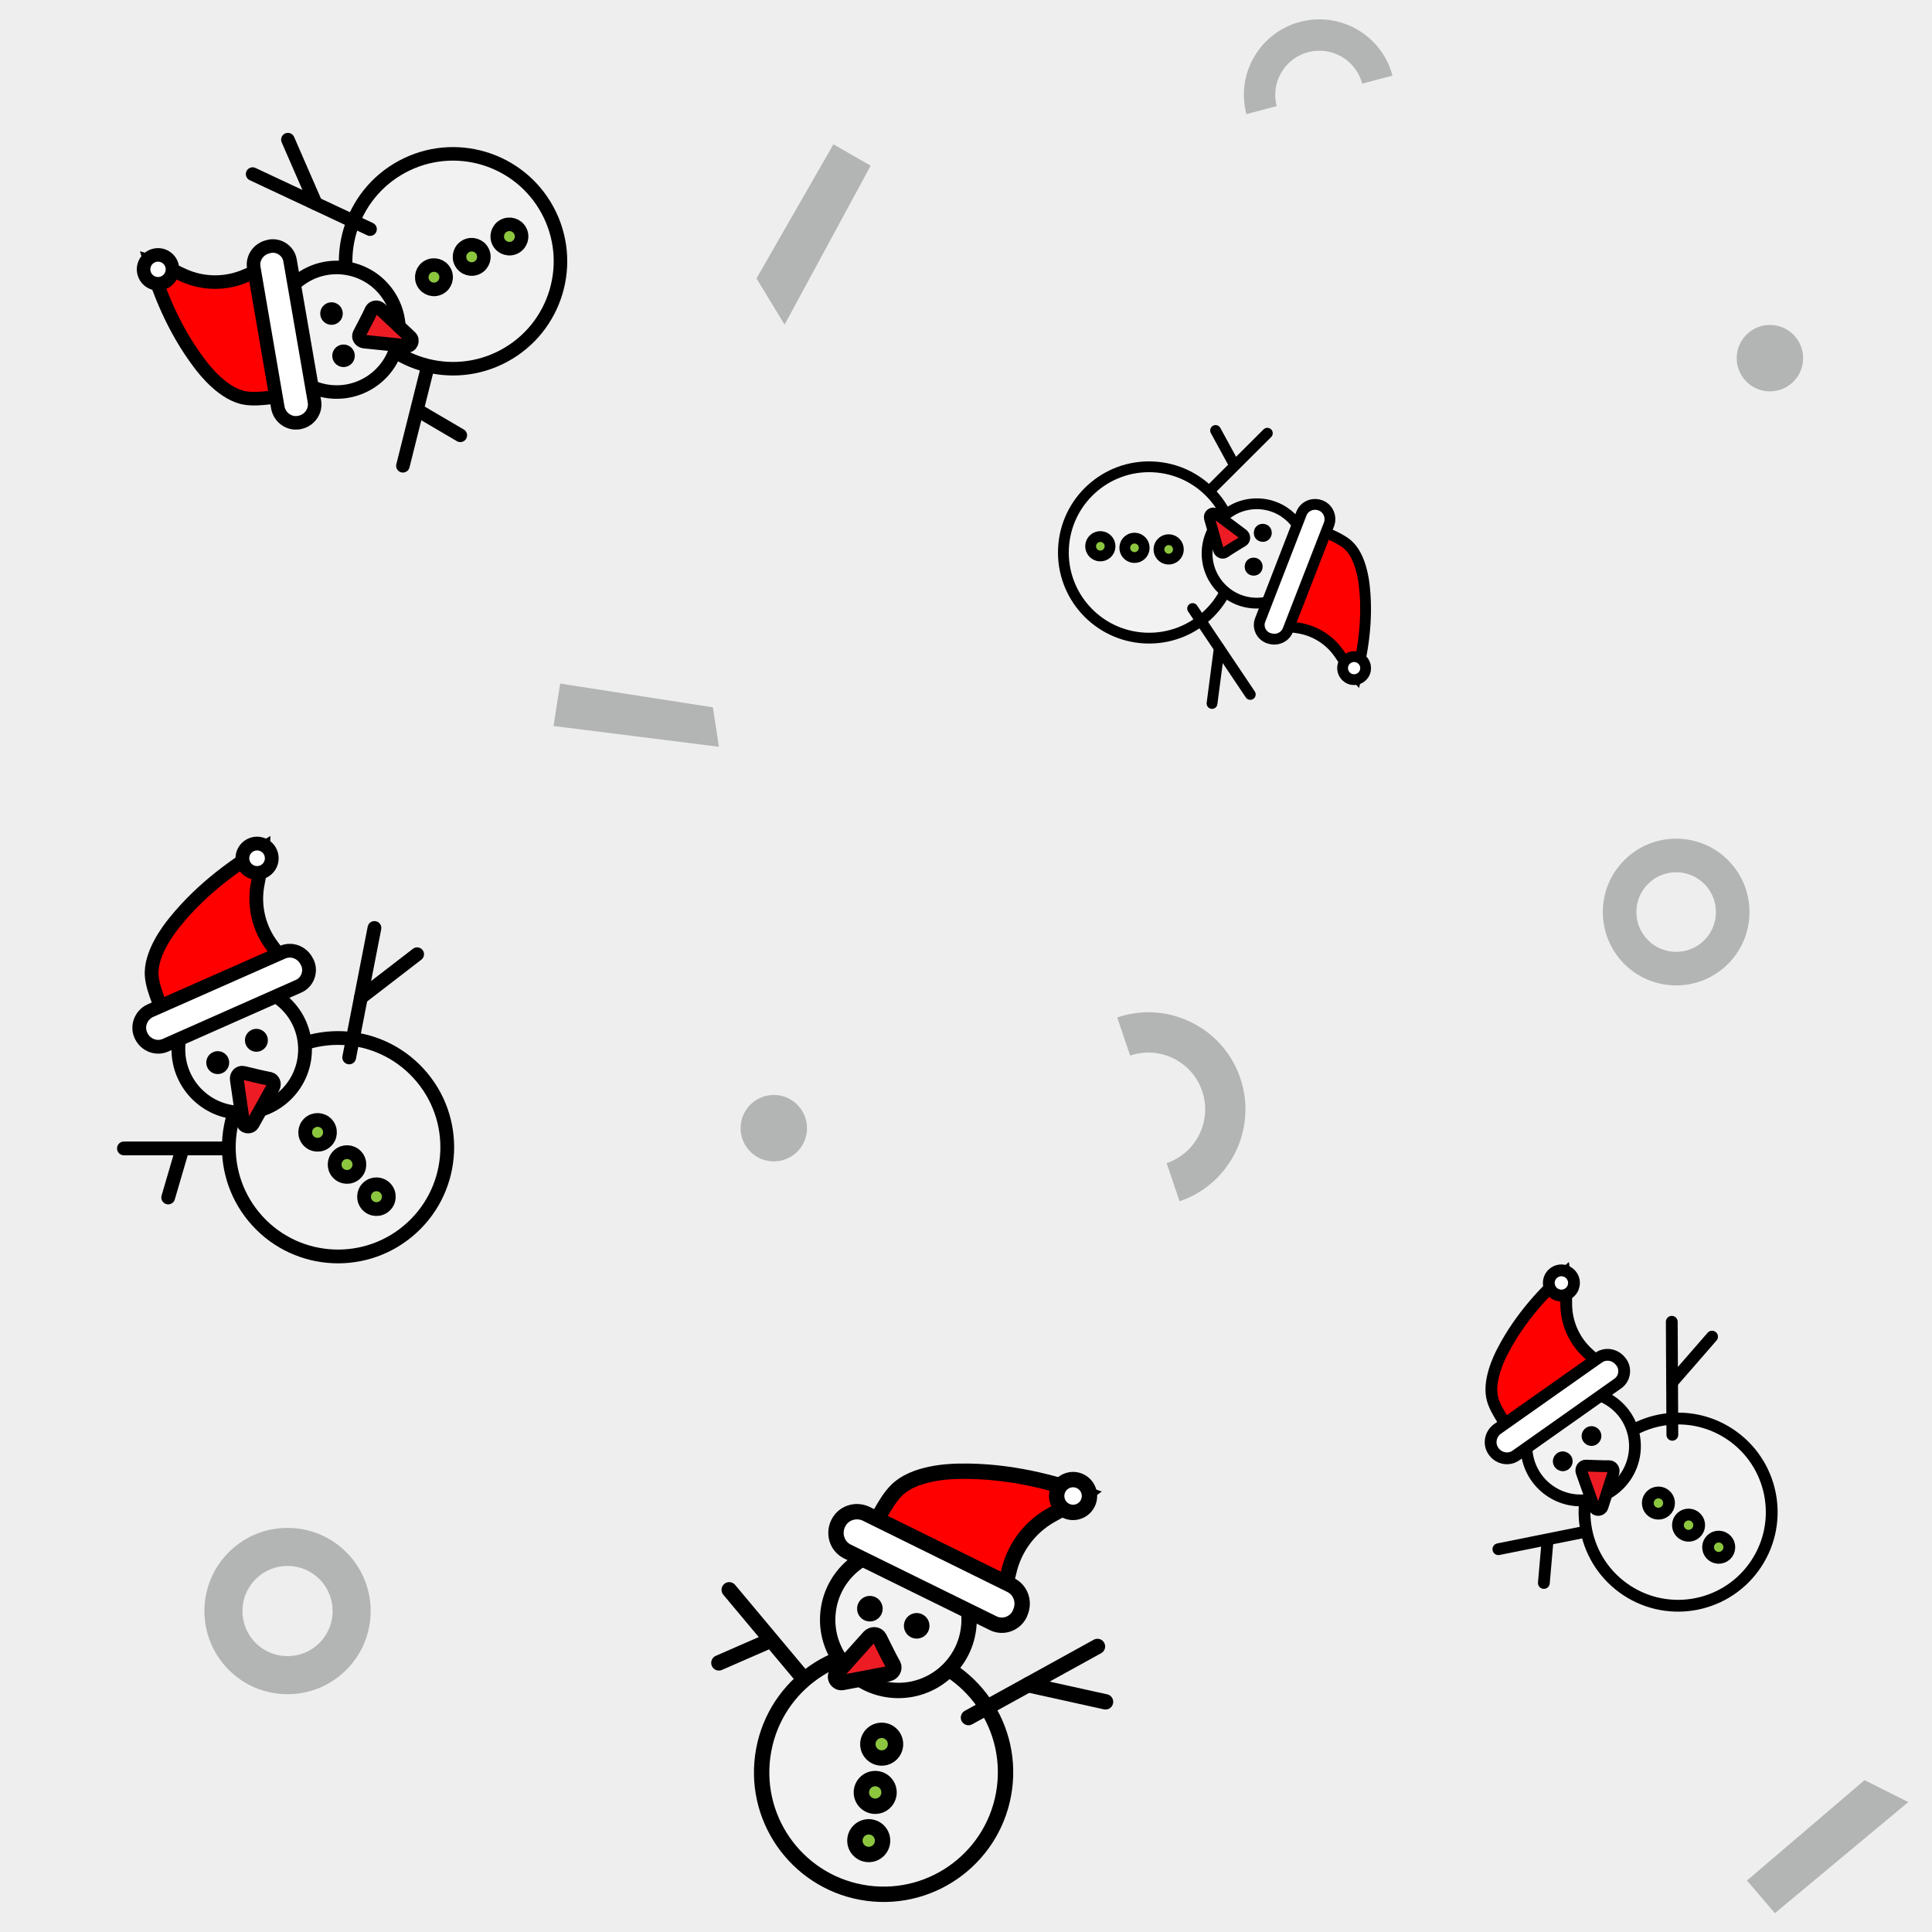<?xml version="1.0" encoding="utf-8"?>
<svg xmlns="http://www.w3.org/2000/svg" xmlns:xlink="http://www.w3.org/1999/xlink" viewBox="0 0 256 256" width="256px" height="256px">
<style type="text/css">@keyframes ld-pulse
{
  0% {
    animation-timing-function: cubic-bezier(0.041,0.391,0.509,0.69);
    transform: scale(1);
  }
  24.3% {
    animation-timing-function: cubic-bezier(0.225,0.633,0.525,1);
    transform: scale(0.846);
  }
  55% {
    animation-timing-function: cubic-bezier(0.304,0.339,0.655,0.614);
    transform: scale(0.802);
  }
  70.2% {
    animation-timing-function: cubic-bezier(0.446,0.273,0.556,0.729);
    transform: scale(0.829);
  }
  82.3% {
    animation-timing-function: cubic-bezier(0.683,0.184,1,0.736);
    transform: scale(0.869);
  }
  100% {
    transform: scale(1);
  }
}
.ld.ld-pulse {
  animation: ld-pulse 0.5s infinite;
}</style>
<rect x="0" y="0" width="256" height="256" fill="#eee"/>
<defs>
  <g id="id-0.9040806312384859"><!--Generator: Adobe Illustrator 21.0.0, SVG Export Plug-In . SVG Version: 6.00 Build 0)--><g><g><line style="fill:none;stroke:#000;stroke-width:3;stroke-linecap:round;stroke-miterlimit:10" x1="29.7" y1="53.6" x2="12.2" y2="37.6"/><line style="fill:none;stroke:#000;stroke-width:3;stroke-linecap:round;stroke-miterlimit:10" x1="12.1" y1="52" x2="21.5" y2="46.3"/></g><circle style="fill:#f2f2f2;stroke:#000;stroke-width:3;stroke-linecap:round;stroke-miterlimit:10" cx="46.8" cy="68.9" r="23.8"/><ellipse transform="matrix(0.998 -6.353559e-02 6.353559e-02 0.998 -2.387 2.983)" style="fill:#f2f2f2;stroke:#000;stroke-width:3;stroke-linecap:round;stroke-miterlimit:10" cx="45.7" cy="39" rx="13.8" ry="13.8"/><g><line style="fill:none;stroke:#000;stroke-width:3;stroke-linecap:round;stroke-miterlimit:10" x1="61.8" y1="56.1" x2="84.9" y2="39"/><line style="fill:none;stroke:#000;stroke-width:3;stroke-linecap:round;stroke-miterlimit:10" x1="87.9" y1="49.5" x2="72.5" y2="48.2"/></g><g><path style="fill:red;stroke:#000;stroke-width:3;stroke-miterlimit:10" d="M72.4,14.9c-3.8,2.9-6.2,7.3-6.6,12.1 c-0.3,3.7-1.1,5-2,5.2c-6.3,1.7-15-2.5-23.1-7.9c-0.6-0.4-1.5-1.1-1.8-2.2c-0.2-0.8-0.1-1.6,0.7-3.5c0.4-1,1.3-3.2,2.4-4.6 c2.9-3.8,9.5-5,11.6-5.3c9.7-1.5,19-0.2,25.1,1.1C77.4,11.1,77.1,11.4,72.4,14.9z"/></g><path style="fill:#fff;stroke:#000;stroke-width:3;stroke-miterlimit:10" d="M64.1,37.2L34,27.1c-2-0.7-3.1-2.9-2.5-5 l0.1-0.3c0.7-2,2.9-3.1,5-2.5l30,10.1c2,0.7,3.1,2.9,2.5,5L69,34.8C68.3,36.8,66.1,37.9,64.1,37.2z"/><ellipse transform="matrix(0.319 -0.948 0.948 0.319 41.985 79.51)" style="fill:#fff;stroke:#000;stroke-width:3;stroke-miterlimit:10" cx="76.3" cy="10.5" rx="3.2" ry="3.2"/><circle style="stroke:#000;stroke-width:3;stroke-miterlimit:10" cx="39.9" cy="37.6" r="1"/><circle style="stroke:#000;stroke-width:3;stroke-miterlimit:10" cx="49.4" cy="39.7" r="1"/><path style="fill:#ed1c24;stroke:#000;stroke-width:3;stroke-miterlimit:10" d="M35.2,50.9c1.8-2.6,3.5-5.2,5.3-7.8 c0.5-0.7,1.5-0.8,2-0.1c1.1,1.6,2.2,3.3,3.4,4.9c0.4,0.6,0.1,1.5-0.7,1.8l-8.7,2.9C35.5,52.9,34.6,51.8,35.2,50.9z"/><circle style="fill:#8cc63f;stroke:#000;stroke-width:3;stroke-linecap:round;stroke-miterlimit:10" cx="45.7" cy="63.5" r="2.7"/><circle style="fill:#8cc63f;stroke:#000;stroke-width:3;stroke-linecap:round;stroke-miterlimit:10" cx="45.7" cy="73" r="2.7"/><circle style="fill:#8cc63f;stroke:#000;stroke-width:3;stroke-linecap:round;stroke-miterlimit:10" cx="45.7" cy="82.5" r="2.7"/></g></g>
  <g id="id-0.9040806312384859-2">
    
<!-- Generator: Adobe Illustrator 21.0.0, SVG Export Plug-In . SVG Version: 6.00 Build 0)  -->






<polygon fill="#B3B4B4" points="95.261,98.953 73.345,96.2 74.22,90.577 94.461,93.724 "/>
<path fill="#B3B4B4" d="M38.105,224.49c-0.05,0-0.099,0-0.149-0.001c-2.943-0.039-5.694-1.221-7.748-3.33
	c-4.239-4.352-4.147-11.342,0.205-15.581c2.108-2.054,4.884-3.157,7.833-3.124c2.943,0.039,5.694,1.222,7.748,3.33
	c4.239,4.352,4.147,11.342-0.205,15.58C43.716,223.383,40.992,224.49,38.105,224.49z M38.098,207.494
	c-1.567,0-3.044,0.6-4.169,1.695c-2.361,2.3-2.411,6.092-0.111,8.453c1.114,1.144,2.607,1.785,4.204,1.806
	c1.609,0.014,3.106-0.581,4.25-1.695c2.361-2.3,2.411-6.092,0.112-8.453l0,0c-1.114-1.144-2.607-1.785-4.204-1.806
	C38.152,207.494,38.125,207.494,38.098,207.494z"/>
<ellipse transform="matrix(0.725 -0.689 0.689 0.725 31.783 174.591)" fill="#B3B4B4" cx="234.5" cy="47.5" rx="4.4" ry="4.4"/>
<path fill="#B3B4B4" d="M156.299,159.176l-1.714-5.053c3.929-1.333,6.042-5.614,4.709-9.543c-0.645-1.903-1.994-3.442-3.796-4.331
	c-1.803-0.89-3.844-1.024-5.747-0.378l-1.714-5.053c3.254-1.103,6.741-0.874,9.822,0.646c3.08,1.52,5.385,4.149,6.488,7.402
	C166.625,149.582,163.015,156.898,156.299,159.176z"/>
<ellipse transform="matrix(0.725 -0.689 0.689 0.725 -74.784 111.724)" fill="#B3B4B4" cx="102.5" cy="149.5" rx="4.4" ry="4.4"/>
<polygon fill="#B3B4B4" points="231.486,249.178 247.065,235.877 252.857,238.786 235.18,253.505 "/>
<polygon fill="#B3B4B4" points="115.367,21.954 103.961,43.014 100.239,36.891 110.431,19.123 "/>
<path fill="#B3B4B4" d="M222.104,130.57c-0.044,0-0.088,0-0.132-0.001c-2.596-0.034-5.024-1.077-6.835-2.937
	c-3.74-3.84-3.659-10.006,0.181-13.746c1.86-1.812,4.308-2.785,6.91-2.756c2.596,0.034,5.024,1.078,6.835,2.938
	c3.74,3.839,3.659,10.006-0.181,13.745C227.054,129.594,224.651,130.57,222.104,130.57z M222.099,115.576
	c-1.382,0-2.686,0.53-3.678,1.496c-2.083,2.029-2.127,5.374-0.098,7.458c0.983,1.009,2.3,1.575,3.708,1.594
	c1.42,0.013,2.74-0.512,3.749-1.495c2.083-2.029,2.127-5.374,0.098-7.457l0,0c-0.983-1.009-2.3-1.575-3.708-1.594
	C222.146,115.576,222.122,115.576,222.099,115.576z"/>
<path fill="#B3B4B4" d="M184.509,10.022l-4.015,1.058c-0.822-3.122-4.032-4.993-7.154-4.17c-1.512,0.398-2.779,1.362-3.567,2.713
	c-0.788,1.352-1.003,2.929-0.603,4.44l-4.015,1.058c-0.681-2.585-0.315-5.28,1.031-7.589c1.346-2.309,3.511-3.956,6.096-4.637
	C177.619,1.489,183.103,4.687,184.509,10.022z"/>


    <g transform="matrix(0.991 0.133 -0.133 0.991 30.542 -14.083) translate(121.067,222.398) scale(0.679)"><g class="ld ld-pulse" style="animation-delay:0s"><g data-icon="">  <use xlink:href="#id-0.9040806312384859" x="-50" y="-50"/>
</g></g></g><g transform="matrix(-0.046 0.999 -0.999 -0.046 243.707 -82.505) translate(161.268,75.171) scale(0.477)"><g class="ld ld-pulse" style="animation-delay:-0.1s"><g data-icon="">  <use xlink:href="#id-0.9040806312384859" x="-50" y="-50"/>
</g></g></g><g transform="matrix(0.591 -0.807 0.807 0.591 -67.658 252.831) translate(215.293,193.082) scale(0.521)"><g class="ld ld-pulse" style="animation-delay:-0.2s"><g data-icon="">  <use xlink:href="#id-0.9040806312384859" x="-50" y="-50"/>
</g></g></g><g transform="matrix(-0.475 -0.88 0.88 -0.475 38.828 99.785) translate(49.185,38.308) scale(0.598)"><g class="ld ld-pulse" style="animation-delay:-0.3s"><g data-icon="">  <use xlink:href="#id-0.9040806312384859" x="-50" y="-50"/>
</g></g></g><g transform="matrix(0.738 -0.675 0.675 0.738 -85.907 63.188) translate(38.434,142.243) scale(0.608)"><g class="ld ld-pulse" style="animation-delay:-0.4s"><g data-icon="">  <use xlink:href="#id-0.9040806312384859" x="-50" y="-50"/>
</g></g></g>
  </g>
</defs>
<g>
  <use xlink:href="#id-0.9040806312384859-2" x="0" y="0"/>
  <use xlink:href="#id-0.9040806312384859-2" x="-256" y="0"/>
  <animateTransform attributeName="transform" type="translate" repeatCount="indefinite" dur="4s"
  keyTimes="0;1" values="0;256"/>
</g>
</svg>